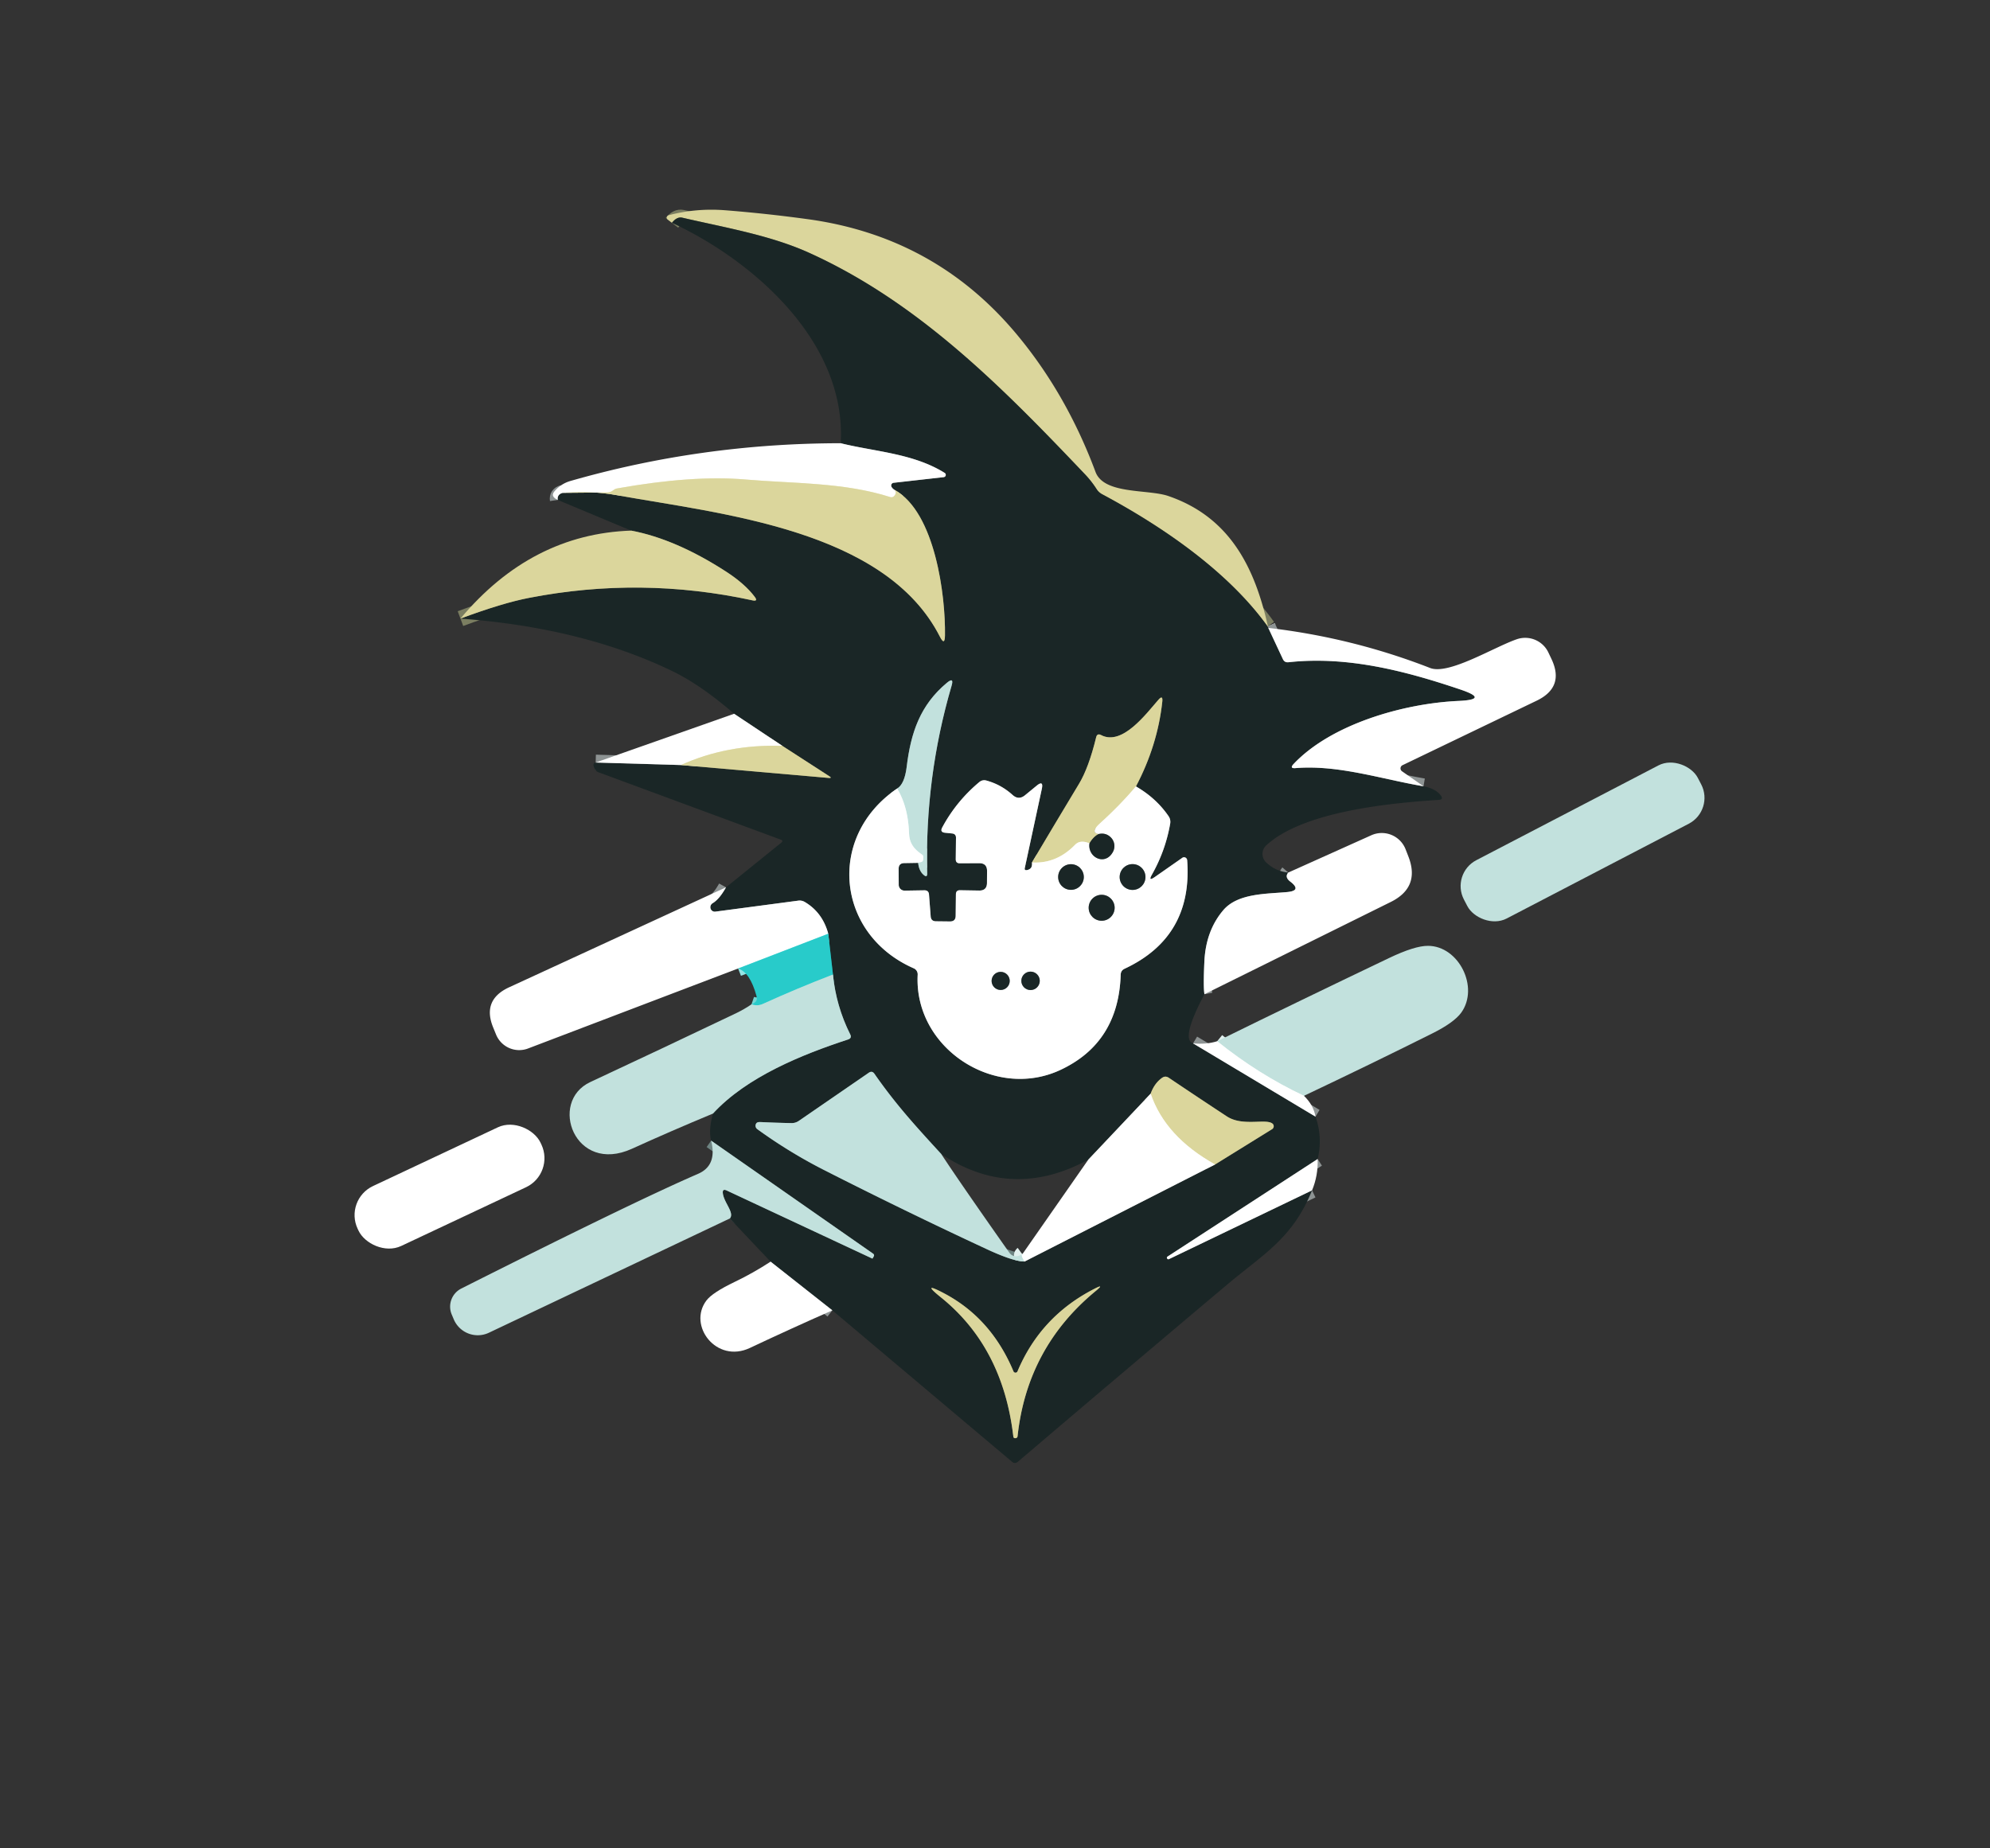<?xml version="1.0" encoding="UTF-8" standalone="no"?>
<!DOCTYPE svg PUBLIC "-//W3C//DTD SVG 1.1//EN" "http://www.w3.org/Graphics/SVG/1.1/DTD/svg11.dtd">
<svg xmlns="http://www.w3.org/2000/svg" version="1.1" viewBox="0.00 0.00 253.00 235.00">
<rect x="0.00" y="0.00" width="253.00" height="235.00" fill="#333333" stroke="none"/>
<clipPath id="clipping-path-0">
<path d="
  M 0.00 0.00
  L 253.00 0.00
  L 253.00 235.00
  L 0.00 235.00
  L 0.00 0.00
  Z"/>
</clipPath>
<g stroke-width="2.00" fill="none" stroke-linecap="butt" clip-path="url(#clipping-path-0)">
<path stroke="#edebce" vector-effect="non-scaling-stroke" d="
  M 161.24 79.84
  Q 161.20 79.75 161.16 79.66"
/>
<path stroke="#7b7e61" vector-effect="non-scaling-stroke" d="
  M 161.16 79.66
  C 156.10 72.61 147.69 66.89 140.11 62.84
  Q 139.67 62.60 139.40 62.17
  Q 138.75 61.16 137.93 60.30
  C 127.66 49.50 116.90 38.48 102.81 32.12
  C 97.88 29.90 92.17 28.94 86.74 27.68
  Q 86.06 27.53 85.43 28.33"
/>
<path stroke="#8d9393" vector-effect="non-scaling-stroke" d="
  M 161.16 79.66
  L 163.10 83.81
  Q 163.31 84.26 163.80 84.21
  C 171.34 83.38 178.77 85.35 185.62 87.66
  Q 189.46 88.95 185.41 89.13
  C 178.40 89.45 169.24 92.09 164.47 97.14
  Q 163.90 97.74 164.72 97.67
  C 170.17 97.23 175.61 99.07 180.98 99.98"
/>
<path stroke="#8d9393" vector-effect="non-scaling-stroke" d="
  M 163.79 110.95
  Q 163.29 111.53 164.04 112.10
  Q 165.54 113.25 163.66 113.43
  C 161.03 113.68 157.37 113.56 155.52 115.74
  Q 153.31 118.34 153.12 122.25
  Q 152.97 125.54 153.13 126.42"
/>
<path stroke="#8d9393" vector-effect="non-scaling-stroke" d="
  M 151.68 132.67
  L 167.25 141.99"
/>
<path stroke="#8d9393" vector-effect="non-scaling-stroke" d="
  M 167.52 147.38
  L 148.44 159.78
  Q 148.30 159.87 148.38 160.02
  L 148.39 160.03
  Q 148.47 160.18 148.63 160.10
  L 166.81 151.36"
/>
<path stroke="#8d9393" vector-effect="non-scaling-stroke" d="
  M 105.82 166.62
  L 97.97 160.43"
/>
<path stroke="#6e8482" vector-effect="non-scaling-stroke" d="
  M 92.78 154.94
  Q 92.96 154.76 92.95 154.43
  C 92.90 153.69 92.01 152.69 91.90 151.73
  Q 91.83 151.12 92.39 151.38
  L 110.89 160.03
  Q 110.93 160.04 110.94 160.01
  L 111.08 159.77
  Q 111.20 159.56 111.00 159.41
  L 90.41 145.04"
/>
<path stroke="#6e8482" vector-effect="non-scaling-stroke" d="
  M 90.64 141.60
  C 94.94 136.92 102.01 134.08 107.81 132.18
  Q 108.34 132.01 108.09 131.52
  Q 106.29 127.92 105.90 123.92"
/>
<path stroke="#217978" vector-effect="non-scaling-stroke" d="
  M 105.90 123.92
  L 105.30 118.73"
/>
<path stroke="#8d9393" vector-effect="non-scaling-stroke" d="
  M 105.30 118.73
  Q 104.57 116.02 102.31 114.69
  A 1.28 1.27 -32.7 0 0 101.51 114.52
  L 90.96 115.92
  A 0.58 0.57 -63.8 0 1 90.60 114.85
  Q 91.47 114.33 92.30 112.83"
/>
<path stroke="#8d9393" vector-effect="non-scaling-stroke" d="
  M 75.73 96.96
  L 86.57 97.28"
/>
<path stroke="#7b7e61" vector-effect="non-scaling-stroke" d="
  M 86.57 97.28
  L 105.35 98.92
  Q 105.84 98.96 105.43 98.70
  L 99.46 94.84"
/>
<path stroke="#8d9393" vector-effect="non-scaling-stroke" d="
  M 99.46 94.84
  L 93.33 90.76"
/>
<path stroke="#7b7e61" vector-effect="non-scaling-stroke" d="
  M 58.54 78.66
  Q 63.89 76.67 67.28 76.02
  Q 81.50 73.26 95.67 76.34
  Q 96.41 76.50 95.95 75.89
  Q 94.71 74.24 92.32 72.69
  Q 85.93 68.55 80.24 67.47"
/>
<path stroke="#8d9393" vector-effect="non-scaling-stroke" d="
  M 70.91 63.57
  Q 70.81 62.87 71.54 62.67"
/>
<path stroke="#7b7e61" vector-effect="non-scaling-stroke" d="
  M 71.54 62.67
  Q 75.09 62.36 78.51 62.98
  C 91.60 65.35 112.53 67.31 119.49 80.95
  Q 120.12 82.18 120.14 80.80
  C 120.22 75.81 118.91 65.15 113.74 62.30"
/>
<path stroke="#8d9393" vector-effect="non-scaling-stroke" d="
  M 113.74 62.30
  Q 113.47 62.14 113.34 61.90
  A 0.35 0.35 0.0 0 1 113.61 61.39
  L 119.99 60.67
  A 0.29 0.29 0.0 0 0 120.11 60.14
  C 116.11 57.64 111.23 57.44 106.88 56.36"
/>
<path stroke="#edebce" vector-effect="non-scaling-stroke" d="
  M 113.74 62.30
  Q 114.04 62.63 113.72 63.03
  Q 113.50 63.31 113.16 63.20
  C 107.25 61.32 100.89 61.50 94.75 60.97
  Q 88.00 60.40 78.40 62.12
  Q 78.25 62.15 78.13 62.23
  Q 77.99 62.32 77.85 62.42
  Q 77.55 62.62 77.19 62.62
  L 71.54 62.67"
/>
<path stroke="#75d6d4" vector-effect="non-scaling-stroke" d="
  M 105.90 123.92
  Q 101.36 125.67 96.98 127.66
  Q 96.30 127.97 95.54 127.71"
/>
<path stroke="#94e5e5" vector-effect="non-scaling-stroke" d="
  M 105.30 118.73
  L 93.84 123.15"
/>
<path stroke="#edebce" vector-effect="non-scaling-stroke" d="
  M 99.46 94.84
  Q 92.43 94.62 86.57 97.28"
/>
<path stroke="#e1f0ee" vector-effect="non-scaling-stroke" d="
  M 165.78 139.34
  Q 159.97 136.60 154.75 132.40"
/>
<path stroke="#8d9393" vector-effect="non-scaling-stroke" d="
  M 114.06 100.27
  C 105.05 106.39 106.30 118.80 116.17 123.13
  A 0.84 0.83 -76.8 0 1 116.67 123.94
  C 116.18 133.25 126.41 139.94 134.77 136.07
  Q 142.21 132.62 142.48 123.93
  Q 142.50 123.40 142.98 123.18
  Q 151.66 119.12 150.93 109.37
  A 0.40 0.39 69.9 0 0 150.31 109.08
  L 146.83 111.51
  Q 145.91 112.15 146.47 111.18
  Q 148.17 108.16 148.77 104.74
  Q 148.86 104.22 148.57 103.79
  Q 147.00 101.49 144.42 100.00"
/>
<path stroke="#7b7e61" vector-effect="non-scaling-stroke" d="
  M 144.42 100.00
  Q 147.17 94.78 147.77 89.21
  Q 147.86 88.31 147.27 88.99
  C 145.76 90.70 142.69 94.89 139.99 93.47
  Q 139.49 93.21 139.36 93.75
  Q 138.42 97.61 137.18 99.67
  Q 134.30 104.45 131.20 109.67"
/>
<path stroke="#8d9393" vector-effect="non-scaling-stroke" d="
  M 131.20 109.67
  Q 131.31 110.49 130.56 110.64
  Q 130.21 110.70 130.29 110.36
  L 132.45 100.32
  Q 132.70 99.16 131.78 99.92
  L 130.33 101.11
  Q 129.51 101.79 128.73 101.08
  Q 127.27 99.76 125.40 99.25
  Q 124.90 99.12 124.50 99.45
  Q 121.58 101.89 119.79 105.22
  Q 119.47 105.82 120.15 105.89
  L 121.04 105.98
  Q 121.55 106.03 121.54 106.54
  L 121.51 109.26
  Q 121.51 109.77 122.01 109.77
  L 124.50 109.76
  Q 125.49 109.76 125.49 110.75
  L 125.48 112.26
  Q 125.48 113.25 124.49 113.24
  L 122.04 113.20
  Q 121.54 113.20 121.53 113.71
  L 121.50 116.46
  Q 121.49 117.17 120.78 117.17
  L 119.01 117.15
  Q 118.36 117.15 118.32 116.51
  L 118.11 113.75
  Q 118.07 113.20 117.51 113.21
  L 115.01 113.25
  A 0.74 0.74 0.0 0 1 114.26 112.51
  L 114.25 110.48
  Q 114.25 109.76 114.96 109.75
  L 116.73 109.72"
/>
<path stroke="#6e8482" vector-effect="non-scaling-stroke" d="
  M 116.73 109.72
  Q 116.83 110.74 117.43 111.25
  Q 117.90 111.66 117.88 111.04
  Q 117.57 98.86 120.98 87.20
  Q 121.32 86.05 120.39 86.82
  C 116.99 89.65 115.80 93.15 115.27 97.53
  Q 115.00 99.70 114.06 100.27"
/>
<path stroke="#e1f0ee" vector-effect="non-scaling-stroke" d="
  M 116.73 109.72
  Q 116.87 109.65 117.04 109.63
  Q 117.36 109.59 117.37 109.26
  Q 117.38 109.11 117.38 108.97
  Q 117.38 108.77 117.23 108.67
  C 116.20 107.96 115.61 107.25 115.57 105.91
  Q 115.45 102.58 114.06 100.27"
/>
<path stroke="#8d9393" vector-effect="non-scaling-stroke" d="
  M 138.51 107.24
  C 138.25 109.03 140.50 110.15 141.49 108.33
  A 1.56 1.55 -52.3 0 0 141.26 106.52
  Q 140.62 105.85 139.69 106.05"
/>
<path stroke="#edebce" vector-effect="non-scaling-stroke" d="
  M 144.42 100.00
  Q 142.38 102.41 139.90 104.65
  Q 138.54 105.87 139.69 106.05"
/>
<path stroke="#7b7e61" vector-effect="non-scaling-stroke" d="
  M 139.69 106.05
  Q 139.00 106.40 138.51 107.24"
/>
<path stroke="#edebce" vector-effect="non-scaling-stroke" d="
  M 138.51 107.24
  Q 137.34 106.74 136.68 107.42
  Q 134.32 109.85 131.20 109.67"
/>
<path stroke="#8d9393" vector-effect="non-scaling-stroke" d="
  M 130.26 160.41
  L 154.48 148.07"
/>
<path stroke="#7b7e61" vector-effect="non-scaling-stroke" d="
  M 154.48 148.07
  L 161.73 143.58
  A 0.44 0.43 -42.0 0 0 161.77 142.87
  C 160.93 142.20 157.98 143.27 155.98 141.96
  Q 152.30 139.54 148.60 137.05
  Q 148.15 136.75 147.72 137.07
  Q 146.76 137.76 146.29 139.07"
/>
<path stroke="#8d9393" vector-effect="non-scaling-stroke" d="
  M 146.29 139.07
  L 138.36 147.46"
/>
<path stroke="#6e8482" vector-effect="non-scaling-stroke" d="
  M 119.68 146.76
  C 116.51 143.30 113.95 140.53 111.18 136.55
  Q 110.88 136.11 110.45 136.41
  L 101.57 142.52
  Q 101.12 142.83 100.58 142.81
  Q 98.66 142.77 96.75 142.68
  Q 96.29 142.65 96.16 142.83
  A 0.54 0.53 36.3 0 0 96.28 143.58
  Q 100.30 146.49 104.62 148.70
  Q 115.00 153.98 125.54 158.88
  Q 128.85 160.41 130.26 160.41"
/>
<path stroke="#e1f0ee" vector-effect="non-scaling-stroke" d="
  M 129.97 159.49
  Q 129.76 159.64 130.26 160.41"
/>
<path stroke="#edebce" vector-effect="non-scaling-stroke" d="
  M 154.48 148.07
  Q 148.15 144.54 146.29 139.07"
/>
<path stroke="#7b7e61" vector-effect="non-scaling-stroke" d="
  M 129.36 174.38
  A 0.28 0.28 0.0 0 1 128.85 174.38
  Q 126.02 167.61 120.00 164.44
  Q 117.03 162.88 119.64 164.98
  Q 127.51 171.33 128.83 182.66
  Q 128.84 182.77 128.90 182.82
  Q 129.00 182.90 129.15 182.87
  Q 129.35 182.82 129.37 182.62
  Q 130.59 171.35 139.28 164.18
  Q 140.52 163.16 139.10 163.90
  Q 132.30 167.39 129.36 174.38"
/>
<path stroke="#8d9393" vector-effect="non-scaling-stroke" d="
  M 137.79 111.52
  A 1.63 1.63 0.0 0 0 136.16 109.89
  A 1.63 1.63 0.0 0 0 134.53 111.52
  A 1.63 1.63 0.0 0 0 136.16 113.15
  A 1.63 1.63 0.0 0 0 137.79 111.52"
/>
<path stroke="#8d9393" vector-effect="non-scaling-stroke" d="
  M 145.63 111.52
  A 1.64 1.64 0.0 0 0 143.99 109.88
  A 1.64 1.64 0.0 0 0 142.35 111.52
  A 1.64 1.64 0.0 0 0 143.99 113.16
  A 1.64 1.64 0.0 0 0 145.63 111.52"
/>
<path stroke="#8d9393" vector-effect="non-scaling-stroke" d="
  M 141.71 115.43
  A 1.65 1.65 0.0 0 0 140.06 113.78
  A 1.65 1.65 0.0 0 0 138.41 115.43
  A 1.65 1.65 0.0 0 0 140.06 117.08
  A 1.65 1.65 0.0 0 0 141.71 115.43"
/>
<path stroke="#8d9393" vector-effect="non-scaling-stroke" d="
  M 128.37 124.73
  A 1.15 1.15 0.0 0 0 127.22 123.58
  A 1.15 1.15 0.0 0 0 126.07 124.73
  A 1.15 1.15 0.0 0 0 127.22 125.88
  A 1.15 1.15 0.0 0 0 128.37 124.73"
/>
<path stroke="#8d9393" vector-effect="non-scaling-stroke" d="
  M 132.19 124.72
  A 1.17 1.17 0.0 0 0 131.02 123.55
  A 1.17 1.17 0.0 0 0 129.85 124.72
  A 1.17 1.17 0.0 0 0 131.02 125.89
  A 1.17 1.17 0.0 0 0 132.19 124.72"
/>
</g>
<path fill="#dbd69c" d="
  M 161.24 79.84
  Q 161.20 79.75 161.16 79.66
  C 156.10 72.61 147.69 66.89 140.11 62.84
  Q 139.67 62.60 139.40 62.17
  Q 138.75 61.16 137.93 60.30
  C 127.66 49.50 116.90 38.48 102.81 32.12
  C 97.88 29.90 92.17 28.94 86.74 27.68
  Q 86.06 27.53 85.43 28.33
  L 84.89 27.92
  A 0.32 0.31 -32.9 0 1 85.01 27.37
  Q 88.52 26.44 92.25 26.74
  Q 97.56 27.16 102.84 27.89
  Q 119.20 30.18 129.58 42.90
  Q 135.68 50.35 139.28 60.01
  C 140.36 62.90 145.93 62.18 148.53 63.07
  C 156.35 65.75 159.56 72.15 161.24 79.84
  Z"
/>
<path fill="#1a2626" d="
  M 161.16 79.66
  L 163.10 83.81
  Q 163.31 84.26 163.80 84.21
  C 171.34 83.38 178.77 85.35 185.62 87.66
  Q 189.46 88.95 185.41 89.13
  C 178.40 89.45 169.24 92.09 164.47 97.14
  Q 163.90 97.74 164.72 97.67
  C 170.17 97.23 175.61 99.07 180.98 99.98
  Q 182.57 100.30 183.18 101.16
  Q 183.55 101.67 182.92 101.71
  C 176.76 102.11 165.68 103.16 160.99 107.49
  A 1.49 1.48 45.4 0 0 160.98 109.67
  Q 162.18 110.80 163.79 110.95
  Q 163.29 111.53 164.04 112.10
  Q 165.54 113.25 163.66 113.43
  C 161.03 113.68 157.37 113.56 155.52 115.74
  Q 153.31 118.34 153.12 122.25
  Q 152.97 125.54 153.13 126.42
  Q 150.09 132.15 151.68 132.67
  L 167.25 141.99
  Q 168.18 144.65 167.52 147.38
  L 148.44 159.78
  Q 148.30 159.87 148.38 160.02
  L 148.39 160.03
  Q 148.47 160.18 148.63 160.10
  L 166.81 151.36
  C 164.32 157.50 160.66 159.43 155.95 163.40
  Q 142.65 174.60 129.41 185.87
  Q 129.03 186.19 128.66 185.87
  L 105.82 166.62
  L 97.97 160.43
  L 92.78 154.94
  Q 92.96 154.76 92.95 154.43
  C 92.90 153.69 92.01 152.69 91.90 151.73
  Q 91.83 151.12 92.39 151.38
  L 110.89 160.03
  Q 110.93 160.04 110.94 160.01
  L 111.08 159.77
  Q 111.20 159.56 111.00 159.41
  L 90.41 145.04
  Q 90.06 143.70 90.64 141.60
  C 94.94 136.92 102.01 134.08 107.81 132.18
  Q 108.34 132.01 108.09 131.52
  Q 106.29 127.92 105.90 123.92
  L 105.30 118.73
  Q 104.57 116.02 102.31 114.69
  A 1.28 1.27 -32.7 0 0 101.51 114.52
  L 90.96 115.92
  A 0.58 0.57 -63.8 0 1 90.60 114.85
  Q 91.47 114.33 92.30 112.83
  L 99.32 107.16
  Q 99.64 106.90 99.25 106.76
  L 76.04 98.18
  A 0.71 0.67 -4.9 0 1 75.71 97.92
  Q 75.18 97.07 75.73 96.96
  L 86.57 97.28
  L 105.35 98.92
  Q 105.84 98.96 105.43 98.70
  L 99.46 94.84
  L 93.33 90.76
  Q 89.11 87.09 85.42 85.31
  Q 74.01 79.81 58.54 78.66
  Q 63.89 76.67 67.28 76.02
  Q 81.50 73.26 95.67 76.34
  Q 96.41 76.50 95.95 75.89
  Q 94.71 74.24 92.32 72.69
  Q 85.93 68.55 80.24 67.47
  L 70.91 63.57
  Q 70.81 62.87 71.54 62.67
  Q 75.09 62.36 78.51 62.98
  C 91.60 65.35 112.53 67.31 119.49 80.95
  Q 120.12 82.18 120.14 80.80
  C 120.22 75.81 118.91 65.15 113.74 62.30
  Q 113.47 62.14 113.34 61.90
  A 0.35 0.35 0.0 0 1 113.61 61.39
  L 119.99 60.67
  A 0.29 0.29 0.0 0 0 120.11 60.14
  C 116.11 57.64 111.23 57.44 106.88 56.36
  C 107.64 43.70 96.11 33.32 85.43 28.33
  Q 86.06 27.53 86.74 27.68
  C 92.17 28.94 97.88 29.90 102.81 32.12
  C 116.90 38.48 127.66 49.50 137.93 60.30
  Q 138.75 61.16 139.40 62.17
  Q 139.67 62.60 140.11 62.84
  C 147.69 66.89 156.10 72.61 161.16 79.66
  Z
  M 114.06 100.27
  C 105.05 106.39 106.30 118.80 116.17 123.13
  A 0.84 0.83 -76.8 0 1 116.67 123.94
  C 116.18 133.25 126.41 139.94 134.77 136.07
  Q 142.21 132.62 142.48 123.93
  Q 142.50 123.40 142.98 123.18
  Q 151.66 119.12 150.93 109.37
  A 0.40 0.39 69.9 0 0 150.31 109.08
  L 146.83 111.51
  Q 145.91 112.15 146.47 111.18
  Q 148.17 108.16 148.77 104.74
  Q 148.86 104.22 148.57 103.79
  Q 147.00 101.49 144.42 100.00
  Q 147.17 94.78 147.77 89.21
  Q 147.86 88.31 147.27 88.99
  C 145.76 90.70 142.69 94.89 139.99 93.47
  Q 139.49 93.21 139.36 93.75
  Q 138.42 97.61 137.18 99.67
  Q 134.30 104.45 131.20 109.67
  Q 131.31 110.49 130.56 110.64
  Q 130.21 110.70 130.29 110.36
  L 132.45 100.32
  Q 132.70 99.16 131.78 99.92
  L 130.33 101.11
  Q 129.51 101.79 128.73 101.08
  Q 127.27 99.76 125.40 99.25
  Q 124.90 99.12 124.50 99.45
  Q 121.58 101.89 119.79 105.22
  Q 119.47 105.82 120.15 105.89
  L 121.04 105.98
  Q 121.55 106.03 121.54 106.54
  L 121.51 109.26
  Q 121.51 109.77 122.01 109.77
  L 124.50 109.76
  Q 125.49 109.76 125.49 110.75
  L 125.48 112.26
  Q 125.48 113.25 124.49 113.24
  L 122.04 113.20
  Q 121.54 113.20 121.53 113.71
  L 121.50 116.46
  Q 121.49 117.17 120.78 117.17
  L 119.01 117.15
  Q 118.36 117.15 118.32 116.51
  L 118.11 113.75
  Q 118.07 113.20 117.51 113.21
  L 115.01 113.25
  A 0.74 0.74 0.0 0 1 114.26 112.51
  L 114.25 110.48
  Q 114.25 109.76 114.96 109.75
  L 116.73 109.72
  Q 116.83 110.74 117.43 111.25
  Q 117.90 111.66 117.88 111.04
  Q 117.57 98.86 120.98 87.20
  Q 121.32 86.05 120.39 86.82
  C 116.99 89.65 115.80 93.15 115.27 97.53
  Q 115.00 99.70 114.06 100.27
  Z
  M 130.26 160.41
  L 154.48 148.07
  L 161.73 143.58
  A 0.44 0.43 -42.0 0 0 161.77 142.87
  C 160.93 142.20 157.98 143.27 155.98 141.96
  Q 152.30 139.54 148.60 137.05
  Q 148.15 136.75 147.72 137.07
  Q 146.76 137.76 146.29 139.07
  L 138.36 147.46
  Q 128.67 152.73 119.68 146.76
  C 116.51 143.30 113.95 140.53 111.18 136.55
  Q 110.88 136.11 110.45 136.41
  L 101.57 142.52
  Q 101.12 142.83 100.58 142.81
  Q 98.66 142.77 96.75 142.68
  Q 96.29 142.65 96.16 142.83
  A 0.54 0.53 36.3 0 0 96.28 143.58
  Q 100.30 146.49 104.62 148.70
  Q 115.00 153.98 125.54 158.88
  Q 128.85 160.41 130.26 160.41
  Z
  M 129.36 174.38
  A 0.28 0.28 0.0 0 1 128.85 174.38
  Q 126.02 167.61 120.00 164.44
  Q 117.03 162.88 119.64 164.98
  Q 127.51 171.33 128.83 182.66
  Q 128.84 182.77 128.90 182.82
  Q 129.00 182.90 129.15 182.87
  Q 129.35 182.82 129.37 182.62
  Q 130.59 171.35 139.28 164.18
  Q 140.52 163.16 139.10 163.90
  Q 132.30 167.39 129.36 174.38
  Z"
/>
<path fill="#ffffff" d="
  M 106.88 56.36
  C 111.23 57.44 116.11 57.64 120.11 60.14
  A 0.29 0.29 0.0 0 1 119.99 60.67
  L 113.61 61.39
  A 0.35 0.35 0.0 0 0 113.34 61.90
  Q 113.47 62.14 113.74 62.30
  Q 114.04 62.63 113.72 63.03
  Q 113.50 63.31 113.16 63.20
  C 107.25 61.32 100.89 61.50 94.75 60.97
  Q 88.00 60.40 78.40 62.12
  Q 78.25 62.15 78.13 62.23
  Q 77.99 62.32 77.85 62.42
  Q 77.55 62.62 77.19 62.62
  L 71.54 62.67
  Q 70.81 62.87 70.91 63.57
  Q 70.46 63.36 70.33 63.09
  Q 70.20 62.83 70.50 62.47
  Q 71.31 61.51 72.52 61.16
  Q 89.20 56.37 106.88 56.36
  Z"
/>
<path fill="#dbd69c" d="
  M 113.74 62.30
  C 118.91 65.15 120.22 75.81 120.14 80.80
  Q 120.12 82.18 119.49 80.95
  C 112.53 67.31 91.60 65.35 78.51 62.98
  Q 75.09 62.36 71.54 62.67
  L 77.19 62.62
  Q 77.55 62.62 77.85 62.42
  Q 77.99 62.32 78.13 62.23
  Q 78.25 62.15 78.40 62.12
  Q 88.00 60.40 94.75 60.97
  C 100.89 61.50 107.25 61.32 113.16 63.20
  Q 113.50 63.31 113.72 63.03
  Q 114.04 62.63 113.74 62.30
  Z"
/>
<path fill="#dbd69c" d="
  M 80.24 67.47
  Q 85.93 68.55 92.32 72.69
  Q 94.71 74.24 95.95 75.89
  Q 96.41 76.50 95.67 76.34
  Q 81.50 73.26 67.28 76.02
  Q 63.89 76.67 58.54 78.66
  Q 67.55 67.90 80.24 67.47
  Z"
/>
<path fill="#ffffff" d="
  M 161.24 79.84
  Q 171.92 81.08 181.82 84.94
  C 184.19 85.86 189.96 82.27 192.85 81.28
  A 3.27 3.26 -21.9 0 1 196.86 82.98
  L 197.25 83.80
  Q 198.94 87.38 195.36 89.10
  L 178.31 97.30
  A 0.45 0.45 0.0 0 0 178.24 98.07
  L 180.98 99.98
  C 175.61 99.07 170.17 97.23 164.72 97.67
  Q 163.90 97.74 164.47 97.14
  C 169.24 92.09 178.40 89.45 185.41 89.13
  Q 189.46 88.95 185.62 87.66
  C 178.77 85.35 171.34 83.38 163.80 84.21
  Q 163.31 84.26 163.10 83.81
  L 161.16 79.66
  Q 161.20 79.75 161.24 79.84
  Z"
/>
<path fill="#c2e1dd" d="
  M 116.73 109.72
  Q 116.87 109.65 117.04 109.63
  Q 117.36 109.59 117.37 109.26
  Q 117.38 109.11 117.38 108.97
  Q 117.38 108.77 117.23 108.67
  C 116.20 107.96 115.61 107.25 115.57 105.91
  Q 115.45 102.58 114.06 100.27
  Q 115.00 99.70 115.27 97.53
  C 115.80 93.15 116.99 89.65 120.39 86.82
  Q 121.32 86.05 120.98 87.20
  Q 117.57 98.86 117.88 111.04
  Q 117.90 111.66 117.43 111.25
  Q 116.83 110.74 116.73 109.72
  Z"
/>
<path fill="#dbd69c" d="
  M 144.42 100.00
  Q 142.38 102.41 139.90 104.65
  Q 138.54 105.87 139.69 106.05
  Q 139.00 106.40 138.51 107.24
  Q 137.34 106.74 136.68 107.42
  Q 134.32 109.85 131.20 109.67
  Q 134.30 104.45 137.18 99.67
  Q 138.42 97.61 139.36 93.75
  Q 139.49 93.21 139.99 93.47
  C 142.69 94.89 145.76 90.70 147.27 88.99
  Q 147.86 88.31 147.77 89.21
  Q 147.17 94.78 144.42 100.00
  Z"
/>
<path fill="#ffffff" d="
  M 93.33 90.76
  L 99.46 94.84
  Q 92.43 94.62 86.57 97.28
  L 75.73 96.96
  L 93.33 90.76
  Z"
/>
<path fill="#dbd69c" d="
  M 99.46 94.84
  L 105.43 98.70
  Q 105.84 98.96 105.35 98.92
  L 86.57 97.28
  Q 92.43 94.62 99.46 94.84
  Z"
/>
<rect fill="#c2e1dd" x="-16.76" y="-4.18" transform="translate(201.20,107.06) rotate(-27.5)" width="33.52" height="8.36" rx="3.71"/>
<path fill="#ffffff" d="
  M 131.20 109.67
  Q 134.32 109.85 136.68 107.42
  Q 137.34 106.74 138.51 107.24
  C 138.25 109.03 140.50 110.15 141.49 108.33
  A 1.56 1.55 -52.3 0 0 141.26 106.52
  Q 140.62 105.85 139.69 106.05
  Q 138.54 105.87 139.90 104.65
  Q 142.38 102.41 144.42 100.00
  Q 147.00 101.49 148.57 103.79
  Q 148.86 104.22 148.77 104.74
  Q 148.17 108.16 146.47 111.18
  Q 145.91 112.15 146.83 111.51
  L 150.31 109.08
  A 0.40 0.39 69.9 0 1 150.93 109.37
  Q 151.66 119.12 142.98 123.18
  Q 142.50 123.40 142.48 123.93
  Q 142.21 132.62 134.77 136.07
  C 126.41 139.94 116.18 133.25 116.67 123.94
  A 0.84 0.83 -76.8 0 0 116.17 123.13
  C 106.30 118.80 105.05 106.39 114.06 100.27
  Q 115.45 102.58 115.57 105.91
  C 115.61 107.25 116.20 107.96 117.23 108.67
  Q 117.38 108.77 117.38 108.97
  Q 117.38 109.11 117.37 109.26
  Q 117.36 109.59 117.04 109.63
  Q 116.87 109.65 116.73 109.72
  L 114.96 109.75
  Q 114.25 109.76 114.25 110.48
  L 114.26 112.51
  A 0.74 0.74 0.0 0 0 115.01 113.25
  L 117.51 113.21
  Q 118.07 113.20 118.11 113.75
  L 118.32 116.51
  Q 118.36 117.15 119.01 117.15
  L 120.78 117.17
  Q 121.49 117.17 121.50 116.46
  L 121.53 113.71
  Q 121.54 113.20 122.04 113.20
  L 124.49 113.24
  Q 125.48 113.25 125.48 112.26
  L 125.49 110.75
  Q 125.49 109.76 124.50 109.76
  L 122.01 109.77
  Q 121.51 109.77 121.51 109.26
  L 121.54 106.54
  Q 121.55 106.03 121.04 105.98
  L 120.15 105.89
  Q 119.47 105.82 119.79 105.22
  Q 121.58 101.89 124.50 99.45
  Q 124.90 99.12 125.40 99.25
  Q 127.27 99.76 128.73 101.08
  Q 129.51 101.79 130.33 101.11
  L 131.78 99.92
  Q 132.70 99.16 132.45 100.32
  L 130.29 110.36
  Q 130.21 110.70 130.56 110.64
  Q 131.31 110.49 131.20 109.67
  Z
  M 137.79 111.52
  A 1.63 1.63 0.0 0 0 136.16 109.89
  A 1.63 1.63 0.0 0 0 134.53 111.52
  A 1.63 1.63 0.0 0 0 136.16 113.15
  A 1.63 1.63 0.0 0 0 137.79 111.52
  Z
  M 145.63 111.52
  A 1.64 1.64 0.0 0 0 143.99 109.88
  A 1.64 1.64 0.0 0 0 142.35 111.52
  A 1.64 1.64 0.0 0 0 143.99 113.16
  A 1.64 1.64 0.0 0 0 145.63 111.52
  Z
  M 141.71 115.43
  A 1.65 1.65 0.0 0 0 140.06 113.78
  A 1.65 1.65 0.0 0 0 138.41 115.43
  A 1.65 1.65 0.0 0 0 140.06 117.08
  A 1.65 1.65 0.0 0 0 141.71 115.43
  Z
  M 128.37 124.73
  A 1.15 1.15 0.0 0 0 127.22 123.58
  A 1.15 1.15 0.0 0 0 126.07 124.73
  A 1.15 1.15 0.0 0 0 127.22 125.88
  A 1.15 1.15 0.0 0 0 128.37 124.73
  Z
  M 132.19 124.72
  A 1.17 1.17 0.0 0 0 131.02 123.55
  A 1.17 1.17 0.0 0 0 129.85 124.72
  A 1.17 1.17 0.0 0 0 131.02 125.89
  A 1.17 1.17 0.0 0 0 132.19 124.72
  Z"
/>
<path fill="#1a2626" d="
  M 139.69 106.05
  Q 140.62 105.85 141.26 106.52
  A 1.56 1.55 -52.3 0 1 141.49 108.33
  C 140.50 110.15 138.25 109.03 138.51 107.24
  Q 139.00 106.40 139.69 106.05
  Z"
/>
<path fill="#ffffff" d="
  M 153.13 126.42
  Q 152.97 125.54 153.12 122.25
  Q 153.31 118.34 155.52 115.74
  C 157.37 113.56 161.03 113.68 163.66 113.43
  Q 165.54 113.25 164.04 112.10
  Q 163.29 111.53 163.79 110.95
  L 174.34 106.21
  A 3.25 3.25 0.0 0 1 178.70 107.99
  L 179.05 108.89
  Q 180.59 112.83 176.80 114.70
  L 153.13 126.42
  Z"
/>
<circle fill="#1a2626" cx="136.16" cy="111.52" r="1.63"/>
<circle fill="#1a2626" cx="143.99" cy="111.52" r="1.64"/>
<path fill="#ffffff" d="
  M 92.30 112.83
  Q 91.47 114.33 90.60 114.85
  A 0.58 0.57 -63.8 0 0 90.96 115.92
  L 101.51 114.52
  A 1.28 1.27 -32.7 0 1 102.31 114.69
  Q 104.57 116.02 105.30 118.73
  L 93.84 123.15
  L 67.14 133.32
  A 3.18 3.17 68.1 0 1 63.08 131.58
  L 62.72 130.70
  Q 61.24 127.15 64.73 125.54
  L 92.30 112.83
  Z"
/>
<circle fill="#1a2626" cx="140.06" cy="115.43" r="1.65"/>
<path fill="#28cbca" d="
  M 105.30 118.73
  L 105.90 123.92
  Q 101.36 125.67 96.98 127.66
  Q 96.30 127.97 95.54 127.71
  Q 95.94 127.55 96.12 127.31
  Q 96.29 127.09 96.18 126.66
  Q 95.36 123.64 93.84 123.15
  L 105.30 118.73
  Z"
/>
<path fill="#c2e1dd" d="
  M 165.78 139.34
  Q 159.97 136.60 154.75 132.40
  Q 165.44 127.15 176.60 121.82
  Q 179.87 120.26 181.55 120.27
  C 185.46 120.28 188.09 125.54 185.78 128.76
  Q 184.85 130.04 182.05 131.43
  Q 174.18 135.36 165.78 139.34
  Z"
/>
<circle fill="#1a2626" cx="127.22" cy="124.73" r="1.15"/>
<circle fill="#1a2626" cx="131.02" cy="124.72" r="1.17"/>
<path fill="#c2e1dd" d="
  M 105.90 123.92
  Q 106.29 127.92 108.09 131.52
  Q 108.34 132.01 107.81 132.18
  C 102.01 134.08 94.94 136.92 90.64 141.60
  Q 85.25 143.84 80.35 146.07
  C 73.06 149.39 69.68 140.09 75.05 137.59
  Q 84.35 133.25 93.62 128.82
  Q 94.61 128.34 95.54 127.71
  Q 96.30 127.97 96.98 127.66
  Q 101.36 125.67 105.90 123.92
  Z"
/>
<path fill="#ffffff" d="
  M 154.75 132.40
  Q 159.97 136.60 165.78 139.34
  Q 166.99 140.51 167.25 141.99
  L 151.68 132.67
  Q 153.37 132.83 154.75 132.40
  Z"
/>
<path fill="#c2e1dd" d="
  M 119.68 146.76
  Q 121.89 150.15 128.29 159.24
  Q 128.89 160.10 129.97 159.49
  Q 129.76 159.64 130.26 160.41
  Q 128.85 160.41 125.54 158.88
  Q 115.00 153.98 104.62 148.70
  Q 100.30 146.49 96.28 143.58
  A 0.54 0.53 36.3 0 1 96.16 142.83
  Q 96.29 142.65 96.75 142.68
  Q 98.66 142.77 100.58 142.81
  Q 101.12 142.83 101.57 142.52
  L 110.45 136.41
  Q 110.88 136.11 111.18 136.55
  C 113.95 140.53 116.51 143.30 119.68 146.76
  Z"
/>
<path fill="#dbd69c" d="
  M 154.48 148.07
  Q 148.15 144.54 146.29 139.07
  Q 146.76 137.76 147.72 137.07
  Q 148.15 136.75 148.60 137.05
  Q 152.30 139.54 155.98 141.96
  C 157.98 143.27 160.93 142.20 161.77 142.87
  A 0.44 0.43 -42.0 0 1 161.73 143.58
  L 154.48 148.07
  Z"
/>
<path fill="#ffffff" d="
  M 146.29 139.07
  Q 148.15 144.54 154.48 148.07
  L 130.26 160.41
  Q 129.76 159.64 129.97 159.49
  L 138.36 147.46
  L 146.29 139.07
  Z"
/>
<rect fill="#ffffff" x="-12.85" y="-4.21" transform="translate(57.15,150.89) rotate(-25.2)" width="25.70" height="8.42" rx="4.08"/>
<path fill="#c2e1dd" d="
  M 90.41 145.04
  L 111.00 159.41
  Q 111.20 159.56 111.08 159.77
  L 110.94 160.01
  Q 110.93 160.04 110.89 160.03
  L 92.39 151.38
  Q 91.83 151.12 91.90 151.73
  C 92.01 152.69 92.90 153.69 92.95 154.43
  Q 92.96 154.76 92.78 154.94
  L 62.15 169.47
  A 3.31 3.31 0.0 0 1 57.71 167.81
  L 57.44 167.17
  A 2.58 2.57 -25.2 0 1 58.64 163.85
  Q 80.54 152.82 88.75 149.26
  Q 91.20 148.20 90.41 145.04
  Z"
/>
<path fill="#ffffff" d="
  M 167.52 147.38
  Q 167.59 149.49 166.81 151.36
  L 148.63 160.10
  Q 148.47 160.18 148.39 160.03
  L 148.38 160.02
  Q 148.30 159.87 148.44 159.78
  L 167.52 147.38
  Z"
/>
<path fill="#ffffff" d="
  M 97.97 160.43
  L 105.82 166.62
  Q 100.47 168.98 95.34 171.40
  C 91.09 173.41 87.40 168.56 89.81 165.37
  Q 90.57 164.36 93.41 163.00
  Q 95.71 161.90 97.97 160.43
  Z"
/>
<path fill="#dbd69c" d="
  M 129.36 174.38
  Q 132.30 167.39 139.10 163.90
  Q 140.52 163.16 139.28 164.18
  Q 130.59 171.35 129.37 182.62
  Q 129.35 182.82 129.15 182.87
  Q 129.00 182.90 128.90 182.82
  Q 128.84 182.77 128.83 182.66
  Q 127.51 171.33 119.64 164.98
  Q 117.03 162.88 120.00 164.44
  Q 126.02 167.61 128.85 174.38
  A 0.28 0.28 0.0 0 0 129.36 174.38
  Z"
/>
</svg>

